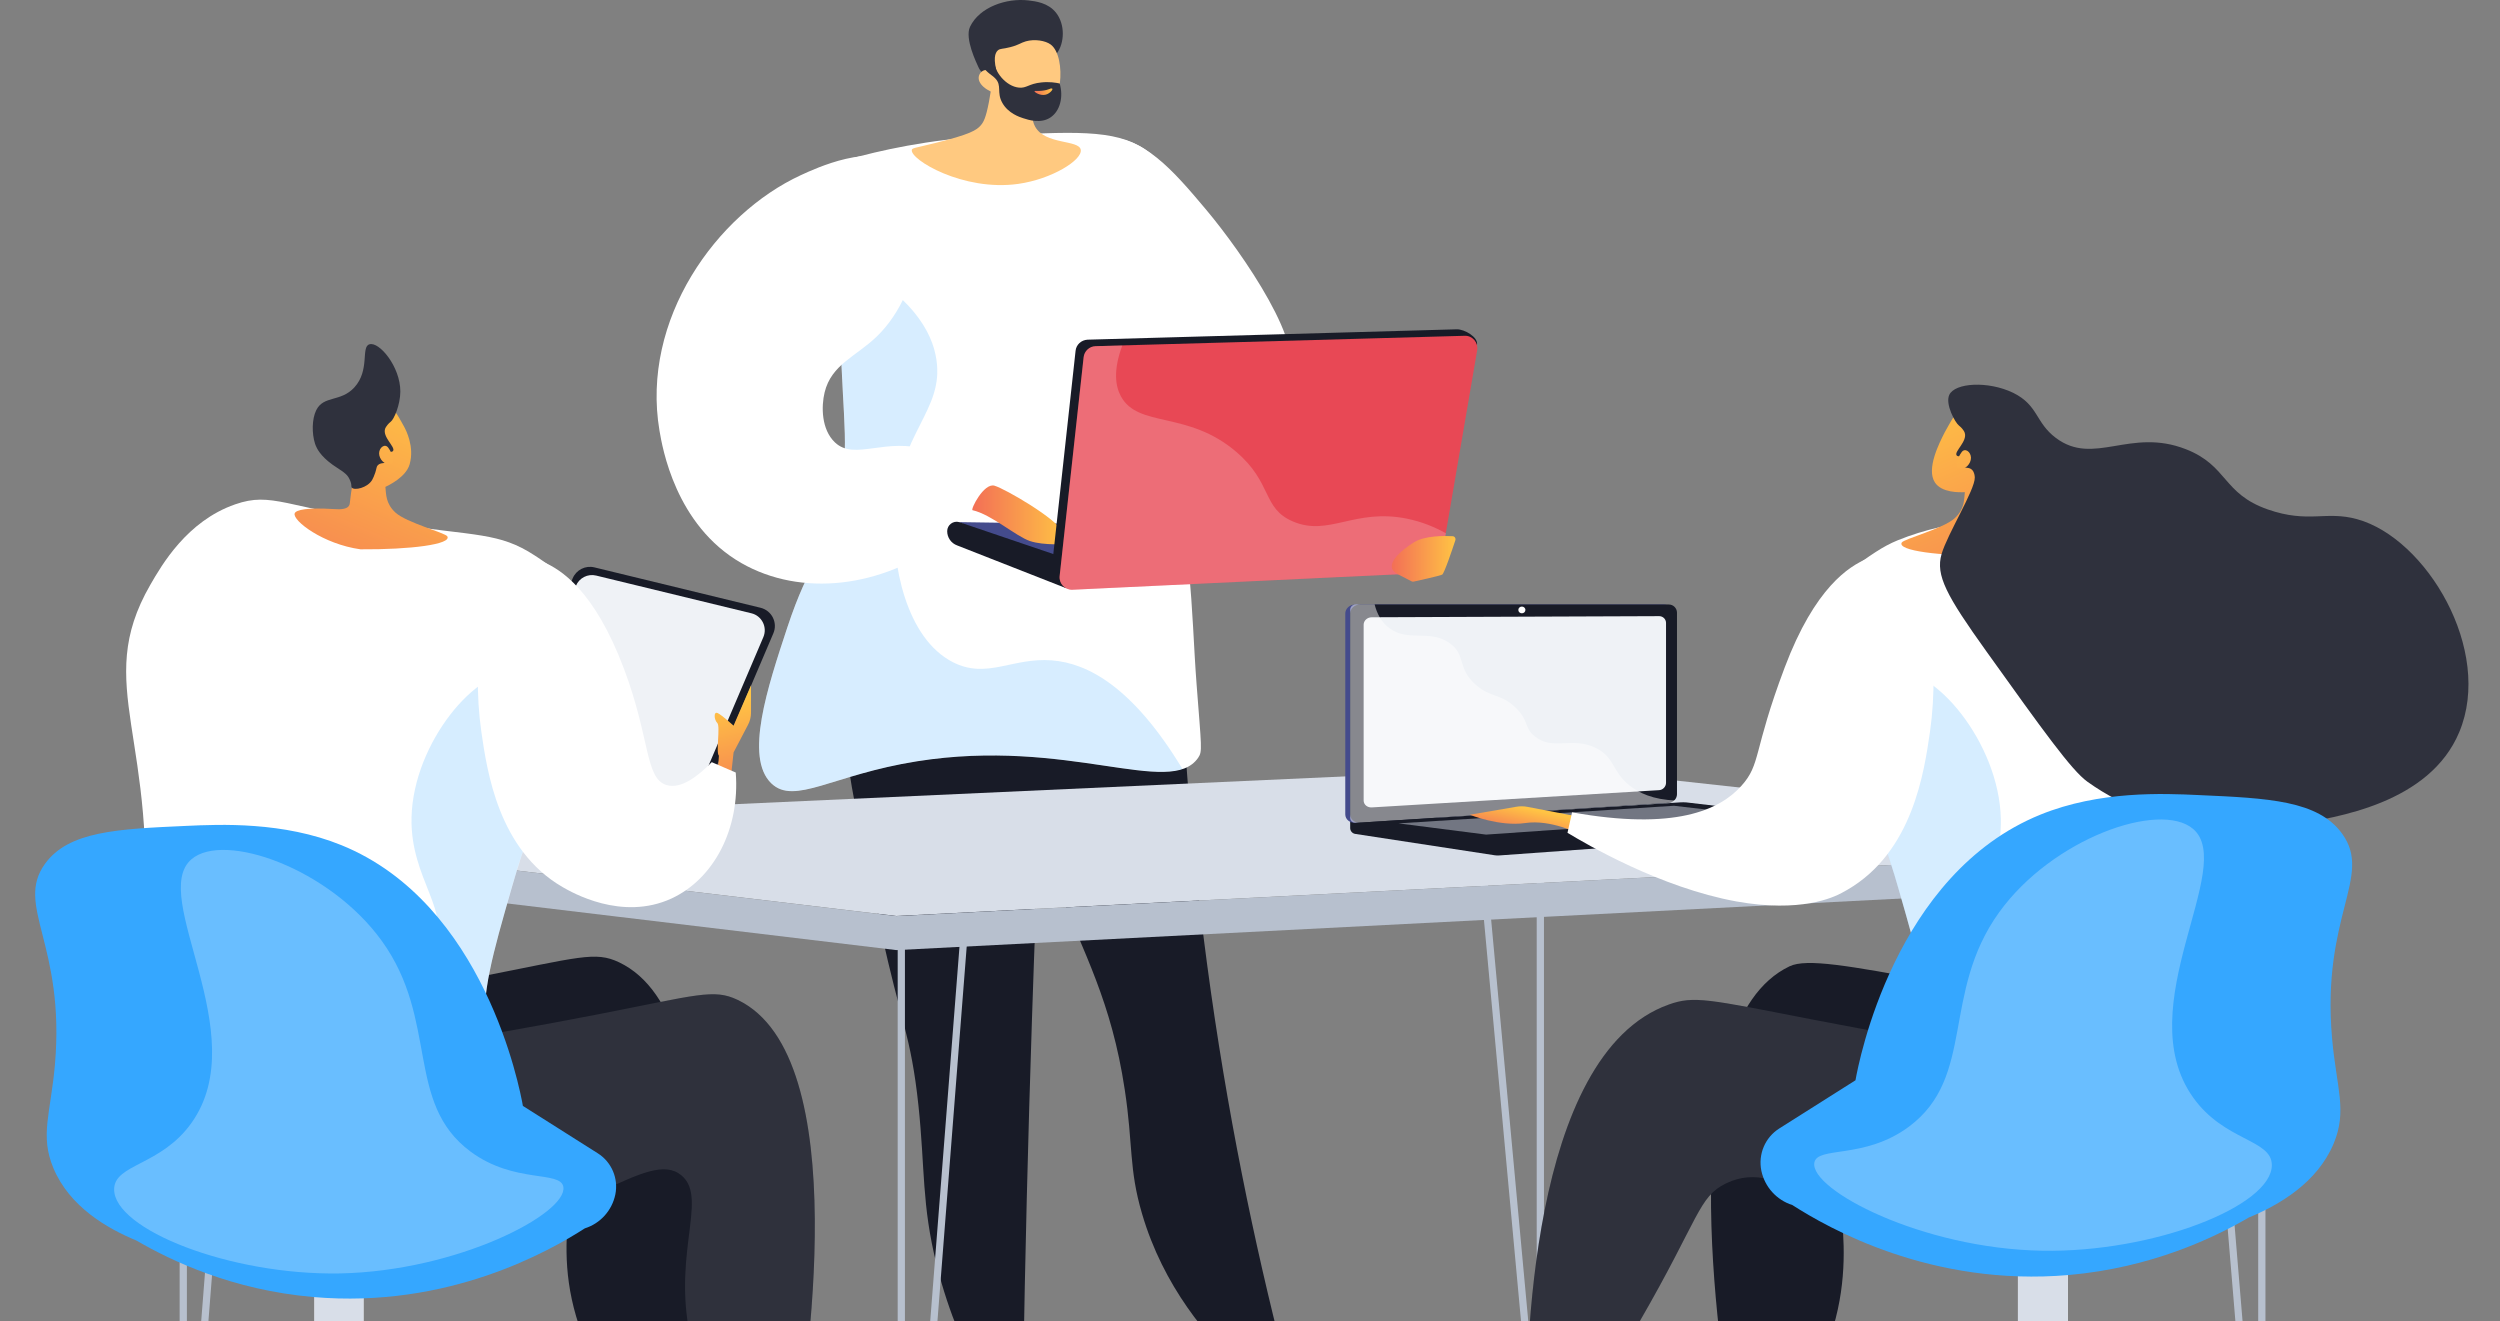 <svg width="350" height="185" viewBox="0 0 350 185" fill="none" xmlns="http://www.w3.org/2000/svg">
<rect x="0" y="0" width="350" height="185" fill="#808080" stroke="none"/>
<g clip-path="url(#clip0_1045_86002)">
<path d="M180.003 52.836C183.433 49.161 173.927 35.38 168.843 29.336C164.398 24.053 159.832 18.637 154.216 19.327C149.288 19.931 144.493 25.129 144.215 30.11C143.442 43.516 175.123 58.059 180.003 52.836Z" fill="white"/>
<path d="M164.844 78.234C165.061 95.207 166.221 114.295 168.999 135.039C171.74 155.529 175.593 174.049 179.784 190.332C177.852 190.852 175.907 191.372 173.975 191.892C169.059 187.31 162.863 180.093 159.88 169.902C158.02 163.58 158.648 160.328 157.464 152.543C155.592 140.152 151.799 133.661 147.874 123.663C144.347 114.682 140.18 101.505 137.946 83.892C146.92 82.006 155.882 80.12 164.844 78.234Z" fill="#181B27"/>
<path d="M147.377 76.615C146.194 98.205 145.215 120.194 144.479 142.582C143.923 159.374 143.512 175.959 143.247 192.327C141.266 192.569 139.297 192.811 137.316 193.065C135.408 189.498 132.871 184.059 131.132 177.083C129.019 168.609 129.514 163.58 128.584 154.792C127.545 144.94 126.035 142.8 123.366 130.373C117.943 105.156 115.225 92.548 121.276 84.702C123.233 82.151 129.393 75.769 147.377 76.615Z" fill="#181B27"/>
<path d="M118.561 22.361C123.187 21.055 129.975 19.532 138.284 19.061C150.133 18.396 156.064 18.057 160.267 20.886C169.966 27.414 162.453 42.477 166.427 79.806C166.994 85.137 167.115 90.505 167.526 95.86C168.202 104.709 168.359 105.192 167.743 106.087C163.878 111.708 149.481 103.222 128.38 106.582C116.568 108.456 111.217 112.784 107.98 109.665C104.212 106.026 107.449 96.247 110.227 87.833C113.427 78.174 115.396 78.041 117.22 70.764C119.116 63.16 117.969 59.243 117.679 47.239C117.546 41.485 117.582 32.951 118.561 22.361Z" fill="white"/>
<g opacity="0.2">
<path d="M147.258 92.451C141.739 92.016 138.163 95.135 133.405 92.705C126.87 89.368 124.781 78.996 125.191 71.647C125.819 60.489 132.185 57.551 131.098 50.334C130.506 46.43 127.716 41.256 117.727 35.961C117.594 40.41 117.618 44.205 117.691 47.228C117.981 59.219 119.128 63.136 117.232 70.752C115.42 78.029 113.439 78.15 110.239 87.821C107.448 96.235 104.212 106.027 107.992 109.653C111.229 112.772 116.58 108.444 128.392 106.571C146.57 103.681 159.771 109.569 165.545 107.659C158.576 96.126 152.247 92.838 147.258 92.451Z" fill="#35A7FF"/>
</g>
<path d="M126.085 23.123C122.147 19.883 114.224 23.546 112.11 24.525C100.298 29.989 89.705 44.725 92.326 60.283C92.725 62.616 94.549 73.532 103.789 78.827C112.123 83.602 123.379 82.369 132.402 75.612C133.634 74.511 134.866 73.424 136.098 72.323C137.306 71.006 138.525 69.7 139.733 68.382C137.825 66.799 134.588 64.502 130.034 63.039C124.044 61.105 119.671 64.575 116.893 61.939C114.973 60.114 114.973 56.898 115.444 54.94C116.398 51.011 119.865 49.899 122.751 47.107C129.551 40.567 130.795 27.003 126.085 23.123Z" fill="white"/>
<path d="M181.984 73.81L134.287 73.097L146.969 79.226L182.105 76.929L181.984 73.81Z" fill="#444B8C"/>
<path d="M132.607 74.366C132.607 75.261 133.163 76.059 134.008 76.361L149.251 82.345L149.324 78.198L134.298 73.097C133.441 72.855 132.607 73.496 132.607 74.366Z" fill="#181B27"/>
<path d="M136.158 71.429C135.832 71.356 137.74 67.561 139.226 67.996C140.723 68.431 148.019 72.674 148.683 74.415C149.347 76.156 149.347 76.156 149.347 76.156C149.347 76.156 146.159 76.409 144.19 75.745C142.221 75.08 138.791 72.021 136.158 71.429Z" fill="url(#paint0_linear_1045_86002)"/>
<path d="M150.581 49.113L147.224 79.746C147.103 80.797 148.589 82.381 149.651 82.333L198.967 79.298C199.776 79.262 200.452 78.658 200.585 77.86L206.781 48.267C206.963 47.191 205.03 46.079 203.943 46.103L152.26 47.554C151.379 47.602 150.666 48.255 150.581 49.113Z" fill="#181B27"/>
<path d="M151.705 50.008L148.347 80.64C148.227 81.692 149.084 82.611 150.147 82.562L200.09 80.193C200.9 80.157 201.576 79.552 201.709 78.754L206.806 49.029C206.987 47.953 206.142 46.974 205.055 47.01L153.372 48.46C152.514 48.485 151.802 49.15 151.705 50.008Z" fill="#E84855"/>
<path opacity="0.2" d="M181.029 73.013C176.668 71.163 178.202 67.633 173.057 63.245C166.269 57.442 159.336 59.957 156.921 55.472C156.172 54.07 155.809 51.894 157.126 48.364L153.382 48.473C152.524 48.497 151.811 49.15 151.715 50.008L148.357 80.64C148.236 81.692 149.094 82.611 150.157 82.562L200.1 80.193C200.909 80.157 201.586 79.552 201.719 78.755L202.419 74.656C200.909 73.81 199.098 73.049 196.984 72.614C189.64 71.127 186.053 75.152 181.029 73.013Z" fill="white"/>
<path d="M203.749 75.636C203.833 75.358 203.652 75.079 203.362 75.067C202.191 75.007 199.485 74.983 197.988 75.902C196.043 77.098 193.531 79.262 195.644 80.362L197.625 81.39C197.722 81.438 197.818 81.45 197.915 81.426C198.616 81.269 201.575 80.616 201.901 80.447C202.191 80.302 203.314 76.953 203.749 75.636Z" fill="url(#paint1_linear_1045_86002)"/>
<path d="M139.177 6.102C139.201 9.62 138.815 12.412 138.441 14.322C138.018 16.51 137.704 17.078 137.317 17.538C136.725 18.227 135.844 18.807 130.807 20.052C128.065 20.729 127.715 20.717 127.655 20.983C127.365 22.313 134.829 26.834 142.547 25.746C147.27 25.081 151.57 22.385 151.304 20.959C151.038 19.532 146.316 20.294 144.914 17.719C143.936 15.93 145.035 13.379 146.328 11.264C145.071 8.919 140.433 8.447 139.177 6.102Z" fill="#FFC980"/>
<path d="M147.945 7.492C149.056 6.005 149.129 3.418 147.849 1.786C146.737 0.384 144.998 0.178 143.959 0.057C140.94 -0.293 137.135 0.964 135.807 3.744C135.022 5.389 136.725 8.822 136.99 9.426C137.292 10.127 137.836 10.357 138.343 10.889C139.044 11.614 140.143 12.775 141.93 14.721C142.075 14.153 142.281 13.44 142.619 12.666C142.752 12.376 143.271 11.215 144.056 10.26C145.602 8.338 146.882 8.894 147.945 7.492Z" fill="#2F313D"/>
<path d="M139.371 13.089C139.371 13.089 141.352 16.353 145.301 16.087C148.84 15.858 149.36 7.915 147.101 6.235C146.352 5.679 144.843 5.437 143.611 5.788C142.886 5.993 142.644 6.295 141.449 6.598C140.349 6.888 140.035 6.767 139.709 7.045C139.299 7.396 138.985 8.254 139.685 10.575C139.009 9.886 138.199 9.632 137.632 9.898C137.535 9.946 137.294 10.103 137.161 10.357C136.653 11.264 137.475 12.424 139.371 13.089Z" fill="#FFC980"/>
<path d="M139.539 6.573C139.708 6.706 139.189 7.335 139.152 8.242C139.08 9.994 140.843 12.098 142.655 12.267C143.718 12.376 144.02 11.723 145.783 11.542C146.87 11.421 147.788 11.566 148.356 11.687C148.912 13.609 148.392 15.519 147.112 16.413C145.735 17.369 143.972 16.788 143.235 16.546C142.74 16.389 141.157 15.87 140.336 14.419C139.478 12.908 140.324 12.001 139.334 10.974C138.838 10.454 138.186 10.236 137.546 9.233C137.377 8.967 137.256 8.725 137.184 8.556C138.089 7.589 139.297 6.38 139.539 6.573Z" fill="#2F313D"/>
<path d="M147.064 12.4C147.064 12.4 146.303 12.799 144.974 12.726C144.914 12.726 144.841 12.739 144.829 12.775C144.793 12.896 145.651 13.464 146.424 13.246C146.979 13.089 147.414 12.569 147.329 12.436C147.317 12.364 147.197 12.376 147.064 12.4Z" fill="url(#paint2_linear_1045_86002)"/>
<path d="M215.647 209.173C215.393 209.173 215.163 208.98 215.139 208.714L205.996 109.793C205.972 109.515 206.177 109.273 206.455 109.249C206.733 109.224 206.974 109.43 206.999 109.708L215.139 197.737V107.568C215.139 107.29 215.369 107.061 215.647 107.061C215.924 107.061 216.154 107.29 216.154 107.568V208.678C216.154 208.944 215.936 209.173 215.671 209.185C215.659 209.173 215.659 209.173 215.647 209.173Z" fill="#B7C0CE"/>
<path d="M317.625 118.376L217.303 107.375L24.547 116.151L125.497 128.24L317.625 118.376Z" fill="#D8DEE8"/>
<path d="M125.497 128.252L317.625 118.376V123.151L125.497 133.015L24.547 120.914V116.151L125.497 128.252Z" fill="#B7C0CE"/>
<path d="M126.183 243.674C126.171 243.674 126.171 243.674 126.159 243.674C125.893 243.662 125.676 243.445 125.676 243.167V131.854C125.676 131.576 125.905 131.347 126.183 131.347C126.461 131.347 126.69 131.576 126.69 131.854V230.232L134.384 131.818C134.408 131.54 134.65 131.335 134.928 131.359C135.205 131.383 135.411 131.625 135.387 131.903L126.69 243.215C126.666 243.469 126.449 243.674 126.183 243.674Z" fill="#B7C0CE"/>
<path d="M25.656 223.897C25.644 223.897 25.644 223.897 25.632 223.897C25.366 223.885 25.149 223.668 25.149 223.39V120.648C25.149 120.37 25.378 120.141 25.656 120.141C25.934 120.141 26.163 120.37 26.163 120.648V210.515L33.217 120.612C33.241 120.334 33.483 120.129 33.76 120.153C34.038 120.177 34.244 120.419 34.219 120.697L26.163 223.438C26.139 223.692 25.91 223.897 25.656 223.897Z" fill="#B7C0CE"/>
<path d="M316.668 223.897C316.403 223.897 316.185 223.691 316.161 223.438L307.598 120.696C307.573 120.418 307.779 120.177 308.057 120.152C308.334 120.128 308.576 120.334 308.6 120.612L316.149 211.264V123.15C316.149 122.872 316.378 122.643 316.656 122.643C316.934 122.643 317.164 122.872 317.164 123.15V223.401C317.164 223.667 316.946 223.897 316.68 223.909C316.693 223.897 316.68 223.897 316.668 223.897Z" fill="#B7C0CE"/>
<path d="M257.956 114.911L189.026 114.403V115.926C189.026 116.337 189.328 116.688 189.738 116.749L209.232 119.734C209.462 119.771 209.704 119.783 209.933 119.759L257.219 116.35C257.642 116.313 257.968 115.963 257.968 115.54V114.911H257.956Z" fill="#181B27"/>
<path d="M232.943 112.409L189.739 115.189C188.966 115.237 188.338 114.705 188.338 114.004V85.898C188.338 85.197 188.966 84.629 189.739 84.629H232.943C233.583 84.629 234.09 85.149 234.09 85.777V111.188C234.09 111.816 233.583 112.36 232.943 112.409Z" fill="#444B8C"/>
<path d="M233.63 112.409L190.426 115.189C189.653 115.237 189.025 114.705 189.025 114.004V85.898C189.025 85.197 189.653 84.629 190.426 84.629H233.63C234.27 84.629 234.778 85.149 234.778 85.777V111.188C234.778 111.816 234.27 112.36 233.63 112.409Z" fill="#181B27"/>
<path d="M232.29 110.62L192.046 113.038C191.418 113.074 190.91 112.639 190.91 112.07V87.458C190.91 86.89 191.418 86.418 192.046 86.418L232.29 86.261C232.81 86.261 233.244 86.684 233.244 87.204V109.616C233.232 110.136 232.81 110.584 232.29 110.62Z" fill="#EFF2F6"/>
<path d="M213.557 85.391C213.557 85.657 213.339 85.862 213.062 85.862C212.784 85.862 212.566 85.657 212.566 85.391C212.566 85.125 212.784 84.919 213.062 84.919C213.327 84.919 213.557 85.125 213.557 85.391Z" fill="white"/>
<path opacity="0.48" d="M223.4 104.708C220.054 103.076 217.421 105.144 214.885 103.101C213.339 101.868 214.1 100.937 212.203 99.087C210.102 97.044 208.737 97.733 206.623 95.884C203.954 93.551 205.295 91.737 202.988 90.069C200.198 88.038 197.19 89.924 194.545 87.966C193.398 87.132 192.77 85.911 192.444 84.605H189.847C189.388 84.605 189.025 84.944 189.025 85.355V114.512C189.025 114.923 189.4 115.238 189.847 115.201L234.101 112.36C234.319 112.348 234.512 112.228 234.633 112.07C231.396 111.962 229.403 110.982 228.135 109.967C225.647 107.984 226.081 106.014 223.4 104.708Z" fill="white"/>
<path d="M235.358 112.324L189.026 115.25L209.22 118.344C209.45 118.381 209.691 118.393 209.921 118.369L257.956 114.899L236.082 112.336C235.841 112.324 235.599 112.312 235.358 112.324Z" fill="#181B27"/>
<path opacity="0.47" d="M195.789 115.274L234.355 112.808L246.288 114.198L208.048 116.845L195.789 115.274Z" fill="#D8DEE8"/>
<path d="M242.567 199.895C244.463 200.1 246.36 200.318 248.244 200.523C250.805 197.682 254.621 192.738 256.663 185.787C260.6 172.381 254.899 162.71 258.559 160.304C263.74 156.895 274.949 176.503 292.958 175.995C300.349 175.79 309.988 172.163 313.696 164.281C314.251 163.097 317.005 156.859 314.324 151.02C311.558 144.988 297.849 142.365 270.552 137.36C258.837 135.208 252.918 134.144 250.539 135.281C233.69 143.32 240.719 188.846 242.567 199.895Z" fill="#181B27"/>
<path d="M213.665 199.967C215.622 200.306 217.578 200.644 219.535 200.995C221.914 197.489 225.514 191.989 229.536 185.026C237.93 170.495 237.773 167.546 241.65 165.672C249.863 161.707 256.059 172.405 276.363 175.355C283.006 176.322 297.753 178.462 303.708 170.507C306.124 167.28 307.513 161.852 305.604 157.246C302.174 148.977 290.869 149.969 253.644 142.715C239.126 139.887 237.145 139.379 233.63 140.636C213.991 147.623 213.617 190.429 213.665 199.967Z" fill="#181B27"/>
<path opacity="0.1" d="M213.665 199.967C215.622 200.306 217.578 200.644 219.535 200.995C221.914 197.489 225.514 191.989 229.536 185.026C237.93 170.495 237.773 167.546 241.65 165.672C249.863 161.707 256.059 172.405 276.363 175.355C283.006 176.322 297.753 178.462 303.708 170.507C306.124 167.28 307.513 161.852 305.604 157.246C302.174 148.977 290.869 149.969 253.644 142.715C239.126 139.887 237.145 139.379 233.63 140.636C213.991 147.623 213.617 190.429 213.665 199.967Z" fill="white"/>
<path d="M254.343 86.153C256.275 81.426 260.43 78.706 262.58 77.292C263.655 76.591 264.658 76.059 265.66 75.648C273.45 72.468 281.229 72.686 282.618 72.783C285.988 73.037 294.297 73.653 300.445 78.996C303.429 81.583 305.808 85.186 309.287 105.531C314.13 133.891 310.204 130.989 314.021 142.486C316.038 148.566 319.191 155.554 315.857 160.002C314.782 161.441 313.248 161.852 310.108 163.266C298.404 168.537 287.908 167.63 281.531 167.002C274.513 166.3 270.962 165.914 269.102 163.423C266.131 159.458 269.187 154.417 269.718 145.701C270.105 139.439 268.68 134.483 265.829 124.558C259.222 101.493 250.635 95.219 254.343 86.153Z" fill="white"/>
<path d="M221.347 114.404L213.87 112.965C213.339 112.856 212.783 112.856 212.24 112.953L205.766 114.065C205.766 114.065 209.969 115.757 213.544 115.226C217.119 114.694 221.033 116.712 221.033 116.712L221.347 114.404Z" fill="url(#paint3_linear_1045_86002)"/>
<path d="M270.89 67.549C269.634 65.651 271.518 61.988 272.255 60.537C272.279 60.489 272.315 60.416 272.388 60.295C273.535 58.18 273.825 57.89 274.368 57.527L275.129 57.056C275.129 57.056 275.178 57.044 275.214 57.019C275.697 56.85 277.364 56.79 277.702 56.862C278.777 57.092 279.924 61.468 279.598 67.669C279.647 67.911 279.683 68.141 279.731 68.383C279.9 69.362 280.033 70.317 280.142 71.26C280.238 72.154 281.507 72.13 282.412 72.082C286.06 71.852 287.848 72.154 288.005 72.698C288.295 73.714 283.971 77.05 278.62 77.8C271.445 77.848 265.612 77.087 266.24 75.962C266.518 75.454 272.074 74.004 273.644 72.565C275.081 71.248 274.96 69.882 275.081 68.903C274.308 68.939 271.844 68.999 270.89 67.549Z" fill="url(#paint4_linear_1045_86002)"/>
<path d="M272.894 55.291C272.303 56.596 273.74 59.207 274.259 59.582C274.32 59.63 274.658 59.884 274.948 60.344C274.984 60.404 275.02 60.477 275.056 60.573C275.479 61.782 273.559 63.209 273.921 63.74C274.187 64.139 275.491 63.608 275.648 63.946C275.793 64.26 274.706 64.925 274.875 65.312C274.996 65.602 275.672 65.336 276.095 65.784C276.421 66.122 276.458 66.606 276.47 66.847C276.518 68.564 272.629 74.777 271.819 77.57C270.962 80.544 272.496 83.372 278.088 91.182C286.036 102.291 290.021 107.852 292.232 109.436C303.03 117.196 315.736 116.241 320.954 115.432C327.21 114.464 340.146 112.446 344.301 102.485C349.084 91.025 339.663 75.346 330 72.686C325.58 71.465 323.224 73.315 317.487 71.32C311.146 69.108 311.919 65.203 306.037 62.894C298.21 59.824 293.15 65.312 287.823 61.311C284.924 59.135 285.395 56.741 281.832 54.988C278.305 53.296 273.667 53.586 272.894 55.291Z" fill="#2F313D"/>
<path d="M274.634 63.293C275.105 62.653 275.926 63.257 275.938 64.091C275.938 64.925 275.129 65.796 274.344 65.626C273.559 65.469 273.994 64.164 274.634 63.293Z" fill="url(#paint5_linear_1045_86002)"/>
<path opacity="0.2" d="M287.583 158.769C285.517 154.659 290.578 149.183 287.268 142.909C284.466 137.578 279.357 138.774 277.014 133.891C274.188 127.991 280.336 123.579 280.118 114.609C279.852 103.887 270.637 93.14 265.202 94.083C261.687 94.687 261.24 99.934 258.764 105.676C260.95 110.475 263.499 116.483 265.818 124.558C268.668 134.483 270.081 139.439 269.707 145.701C269.175 154.417 266.107 159.458 269.091 163.423C270.951 165.901 274.502 166.3 281.519 167.001C287.897 167.63 298.393 168.537 310.096 163.266C311.582 162.601 312.693 162.093 313.587 161.61C295.313 164.366 289.213 162.033 287.583 158.769Z" fill="#35A7FF"/>
<path d="M219.449 116.592C219.667 115.637 219.872 114.682 220.089 113.727C234.462 116.302 240.743 113.412 243.787 110.028C246.577 106.921 245.381 105.325 249.85 93.466C254.102 82.175 258.921 79.274 261.349 78.234C262.701 77.654 263.643 77.255 264.767 77.533C269.948 78.803 271.651 92.306 270.202 102.412C269.381 108.106 267.774 119.263 258.631 124.57C258.462 124.667 258.196 124.824 257.846 125.005C256.698 125.622 252.121 127.822 243.098 126.202C232.445 124.268 222.07 118.175 219.449 116.592Z" fill="white"/>
<path d="M287.717 210.52C286.461 210.834 285.29 210.822 284.191 210.544C283.188 210.29 282.512 209.36 282.512 208.332V172.888H289.493V208.284C289.481 209.36 288.744 210.266 287.717 210.52Z" fill="white"/>
<path d="M287.717 210.52C286.461 210.834 285.29 210.822 284.191 210.544C283.188 210.29 282.512 209.36 282.512 208.332V172.888H289.493V208.284C289.481 209.36 288.744 210.266 287.717 210.52Z" fill="#D8DEE8"/>
<path d="M249.103 157.983L259.768 151.238C260.215 148.711 265.239 122.346 285.651 114.053C293.949 110.68 302.887 111.079 307.791 111.309C317.574 111.744 324.555 112.059 327.913 116.737C332.225 122.733 324.99 128.173 326.488 145.339C327.104 152.338 328.65 155.445 326.717 160.087C324.398 165.635 319.024 168.718 314.844 170.447C309.856 173.348 301.16 177.482 289.673 178.498C270.324 180.19 255.891 171.885 250.927 168.706C248.716 168.005 247.062 166.167 246.59 163.907C246.119 161.598 247.11 159.24 249.103 157.983Z" fill="#35A7FF"/>
<path opacity="0.26" d="M254.007 162.782C254.405 160.413 261.012 162.371 267.256 157.729C276.605 150.778 271.749 139.016 279.878 127.725C287.342 117.365 302.356 112.095 307.018 116.036C313.226 121.294 298.032 140.938 307.018 153.619C311.378 159.784 318.033 159.482 318.057 163.097C318.106 168.802 301.571 175.391 285.869 175.101C268.996 174.798 253.379 166.554 254.007 162.782Z" fill="white"/>
<path d="M94.501 198.154C92.641 198.359 90.781 198.565 88.921 198.77C86.409 195.99 82.665 191.13 80.66 184.3C76.819 171.22 82.834 162.625 78.8 159.289C74.15 155.433 64.97 165.853 44.715 168.803C38.193 169.746 23.723 171.849 17.865 164.052C15.486 160.885 14.121 155.554 16.005 151.032C19.375 142.921 30.475 143.888 67.024 136.768C81.107 134.024 83.329 133.129 86.675 134.725C103.222 142.607 96.325 187.31 94.501 198.154Z" fill="#181B27"/>
<path d="M95.564 118.465L108.27 88.667C108.91 87.18 108.052 85.476 106.482 85.089L83.207 79.431C81.951 79.129 80.659 79.782 80.164 80.991L68.472 109.629C67.892 111.055 68.653 112.675 70.127 113.122L92.387 119.94C93.667 120.327 95.044 119.686 95.564 118.465Z" fill="#181B27"/>
<path d="M94.996 117.027L106.869 89.199C107.461 87.809 106.664 86.213 105.202 85.862L83.462 80.58C82.29 80.29 81.082 80.906 80.623 82.03L69.692 108.77C69.149 110.1 69.862 111.611 71.239 112.034L92.037 118.405C93.221 118.768 94.501 118.175 94.996 117.027Z" fill="#EFF2F6"/>
<path d="M102.316 108.843L102.702 105.337L104.719 101.481C104.997 100.961 105.142 100.369 105.142 99.776V95.944L102.702 101.59C102.702 101.59 101.096 100.139 100.492 99.837C99.876 99.535 99.96 100.756 100.419 101.215C100.878 101.674 100.19 105.41 100.649 105.797L100.492 108.081L102.316 108.843Z" fill="url(#paint6_linear_1045_86002)"/>
<path d="M82.955 86.479C81.059 81.837 76.988 79.165 74.874 77.775C69.874 74.499 66.673 75.091 55.199 73.351C39.908 71.018 38.072 68.817 32.927 70.607C26.175 72.952 22.648 79.093 21.03 81.897C12.877 96.077 22.407 103.282 19.967 131.509C18.965 143.042 16.404 153.063 22.564 158.987C23.856 160.232 25.305 160.884 28.204 162.19C39.703 167.364 50.005 166.469 56.274 165.853C63.171 165.176 66.649 164.777 68.473 162.347C71.396 158.455 68.388 153.51 67.857 144.94C67.483 138.786 68.872 133.915 71.674 124.183C78.16 101.541 86.59 95.376 82.955 86.479Z" fill="white"/>
<path d="M57.35 64.998C58.051 62.52 56.831 60.211 56.565 59.715C55.442 57.636 55.152 57.358 54.621 56.995L53.872 56.536C53.872 56.536 53.824 56.524 53.787 56.499C53.304 56.33 51.674 56.282 51.347 56.354C50.297 56.584 49.173 60.876 49.487 66.956C49.439 67.186 49.403 67.415 49.367 67.657C49.198 68.612 49.065 69.555 48.968 70.474C48.871 71.356 47.627 71.332 46.746 71.272C43.158 71.042 41.407 71.344 41.25 71.888C40.96 72.892 45.212 76.168 50.466 76.905C57.507 76.954 63.245 76.204 62.629 75.092C62.351 74.596 56.891 73.17 55.358 71.755C53.956 70.462 54.065 69.12 53.956 68.165C54.367 67.96 56.831 66.823 57.35 64.998Z" fill="url(#paint7_linear_1045_86002)"/>
<path d="M56.047 54.819C56.035 56.705 55.153 58.712 54.706 59.038C54.646 59.074 54.32 59.34 54.03 59.788C53.994 59.848 53.957 59.92 53.921 60.005C53.511 61.19 55.395 62.592 55.032 63.124C54.767 63.511 53.486 62.991 53.329 63.33C53.184 63.644 54.247 64.296 54.09 64.671C53.969 64.949 53.317 64.695 52.895 65.131C52.689 65.348 52.749 65.517 52.532 66.182C52.411 66.557 52.23 66.968 52.097 67.198C51.445 68.298 49.609 68.709 49.247 68.262C49.15 68.141 49.235 68.032 49.138 67.621C49.138 67.621 49.041 67.234 48.776 66.799C48.389 66.17 47.471 65.711 46.541 65.046C44.826 63.813 44.355 62.749 44.21 62.399C44.162 62.266 44.126 62.181 44.102 62.108C43.655 60.718 43.655 58.675 44.271 57.43C45.309 55.327 47.677 56.33 49.597 54.251C51.819 51.845 50.503 48.569 51.711 48.207C53.064 47.759 56.059 51.325 56.047 54.819Z" fill="#2F313D"/>
<path d="M54.354 62.677C53.895 62.048 53.086 62.64 53.074 63.462C53.074 64.284 53.859 65.131 54.632 64.973C55.405 64.804 54.97 63.523 54.354 62.677Z" fill="url(#paint8_linear_1045_86002)"/>
<path opacity="0.2" d="M50.307 157.778C52.337 153.74 47.372 148.361 50.609 142.208C53.363 136.973 58.376 138.146 60.67 133.359C63.448 127.568 57.409 123.241 57.615 114.428C57.868 103.899 66.927 93.358 72.253 94.276C75.696 94.869 76.143 100.018 78.57 105.664C76.42 110.378 73.92 116.278 71.65 124.208C68.859 133.951 67.458 138.823 67.833 144.964C68.352 153.523 71.36 158.479 68.449 162.371C66.625 164.813 63.134 165.2 56.25 165.877C49.981 166.494 39.678 167.388 28.18 162.214C26.731 161.562 25.631 161.066 24.75 160.582C42.722 163.266 48.701 160.981 50.307 157.778Z" fill="#35A7FF"/>
<path d="M103.004 108.154C101.881 107.671 100.77 107.187 99.646 106.703C97.75 108.638 95.347 110.523 93.317 109.907C90.298 109 91.047 103.427 87.363 93.648C83.196 82.562 78.461 79.722 76.082 78.682C74.753 78.102 73.835 77.727 72.724 77.993C67.639 79.238 65.96 92.499 67.385 102.424C68.195 108.009 69.765 118.973 78.751 124.184C80.031 124.921 87.049 128.995 94.006 125.791C99.948 123.047 103.62 116.024 103.004 108.154Z" fill="white"/>
<path d="M111.097 203.412C109.237 203.618 107.377 203.823 105.517 204.029C103.005 201.248 99.261 196.389 97.256 189.559C93.415 176.479 99.43 167.884 95.396 164.547C90.746 160.691 81.566 171.111 61.311 174.061C54.789 175.004 40.319 177.107 34.461 169.31C32.082 166.143 30.717 160.812 32.601 156.291C35.971 148.179 47.071 149.146 83.62 142.026C97.703 139.282 99.925 138.388 103.271 139.983C119.818 147.877 112.921 192.569 111.097 203.412Z" fill="#181B27"/>
<path opacity="0.1" d="M111.097 203.412C109.237 203.618 107.377 203.823 105.517 204.029C103.005 201.248 99.261 196.389 97.256 189.559C93.415 176.479 99.43 167.884 95.396 164.547C90.746 160.691 81.566 171.111 61.311 174.061C54.789 175.004 40.319 177.107 34.461 169.31C32.082 166.143 30.717 160.812 32.601 156.291C35.971 148.179 47.071 149.146 83.62 142.026C97.703 139.282 99.925 138.388 103.271 139.983C119.818 147.877 112.921 192.569 111.097 203.412Z" fill="white"/>
<path d="M45.765 213.047C46.997 213.35 48.144 213.337 49.231 213.072C50.209 212.818 50.886 211.911 50.886 210.896V176.104H44.025V210.859C44.025 211.899 44.75 212.794 45.765 213.047Z" fill="white"/>
<path d="M45.765 213.047C46.997 213.35 48.144 213.337 49.231 213.072C50.209 212.818 50.886 211.911 50.886 210.896V176.104H44.025V210.859C44.025 211.899 44.75 212.794 45.765 213.047Z" fill="#D8DEE8"/>
<path d="M83.677 161.453L73.205 154.828C72.77 152.35 67.83 126.456 47.793 118.321C39.64 115.008 30.871 115.407 26.052 115.625C16.438 116.06 9.589 116.362 6.292 120.944C2.052 126.831 9.154 132.174 7.693 149.026C7.089 155.892 5.567 158.951 7.464 163.508C9.734 168.96 15.012 171.982 19.119 173.687C24.023 176.54 32.562 180.601 43.831 181.581C62.83 183.249 77.01 175.089 81.877 171.97C84.052 171.281 85.67 169.48 86.141 167.256C86.612 164.995 85.634 162.686 83.677 161.453Z" fill="#35A7FF"/>
<path opacity="0.26" d="M78.87 166.167C78.483 163.834 71.997 165.768 65.862 161.211C56.682 154.393 61.453 142.836 53.469 131.751C46.15 121.572 31.402 116.398 26.825 120.279C20.737 125.44 35.642 144.734 26.825 157.185C22.537 163.23 16.015 162.939 15.979 166.493C15.93 172.103 32.175 178.558 47.587 178.28C64.134 177.953 79.474 169.866 78.87 166.167Z" fill="white"/>
</g>
<defs>
<linearGradient id="paint0_linear_1045_86002" x1="149.357" y1="72.088" x2="136.121" y2="72.088" gradientUnits="userSpaceOnUse">
<stop stop-color="#FFC444"/>
<stop offset="0.996" stop-color="#F36F56"/>
</linearGradient>
<linearGradient id="paint1_linear_1045_86002" x1="203.77" y1="78.24" x2="194.841" y2="78.24" gradientUnits="userSpaceOnUse">
<stop stop-color="#FFC444"/>
<stop offset="0.996" stop-color="#F36F56"/>
</linearGradient>
<linearGradient id="paint2_linear_1045_86002" x1="147.357" y1="12.836" x2="144.84" y2="12.836" gradientUnits="userSpaceOnUse">
<stop stop-color="#FFC444"/>
<stop offset="0.996" stop-color="#F36F56"/>
</linearGradient>
<linearGradient id="paint3_linear_1045_86002" x1="213.89" y1="113.164" x2="212.946" y2="117.469" gradientUnits="userSpaceOnUse">
<stop stop-color="#FFC444"/>
<stop offset="0.996" stop-color="#F36F56"/>
</linearGradient>
<linearGradient id="paint4_linear_1045_86002" x1="268.656" y1="55.093" x2="285.234" y2="93.093" gradientUnits="userSpaceOnUse">
<stop stop-color="#FFC444"/>
<stop offset="0.996" stop-color="#F36F56"/>
</linearGradient>
<linearGradient id="paint5_linear_1045_86002" x1="270.268" y1="53.833" x2="288.777" y2="96.259" gradientUnits="userSpaceOnUse">
<stop stop-color="#FFC444"/>
<stop offset="0.996" stop-color="#F36F56"/>
</linearGradient>
<linearGradient id="paint6_linear_1045_86002" x1="101.964" y1="98.117" x2="105.478" y2="114.145" gradientUnits="userSpaceOnUse">
<stop stop-color="#FFC444"/>
<stop offset="0.996" stop-color="#F36F56"/>
</linearGradient>
<linearGradient id="paint7_linear_1045_86002" x1="60.218" y1="54.617" x2="43.941" y2="91.928" gradientUnits="userSpaceOnUse">
<stop stop-color="#FFC444"/>
<stop offset="0.996" stop-color="#F36F56"/>
</linearGradient>
<linearGradient id="paint8_linear_1045_86002" x1="58.634" y1="53.379" x2="40.461" y2="95.037" gradientUnits="userSpaceOnUse">
<stop stop-color="#FFC444"/>
<stop offset="0.996" stop-color="#F36F56"/>
</linearGradient>
<clipPath id="clip0_1045_86002">
<rect width="350" height="185" fill="white"/>
</clipPath>
</defs>
</svg>
